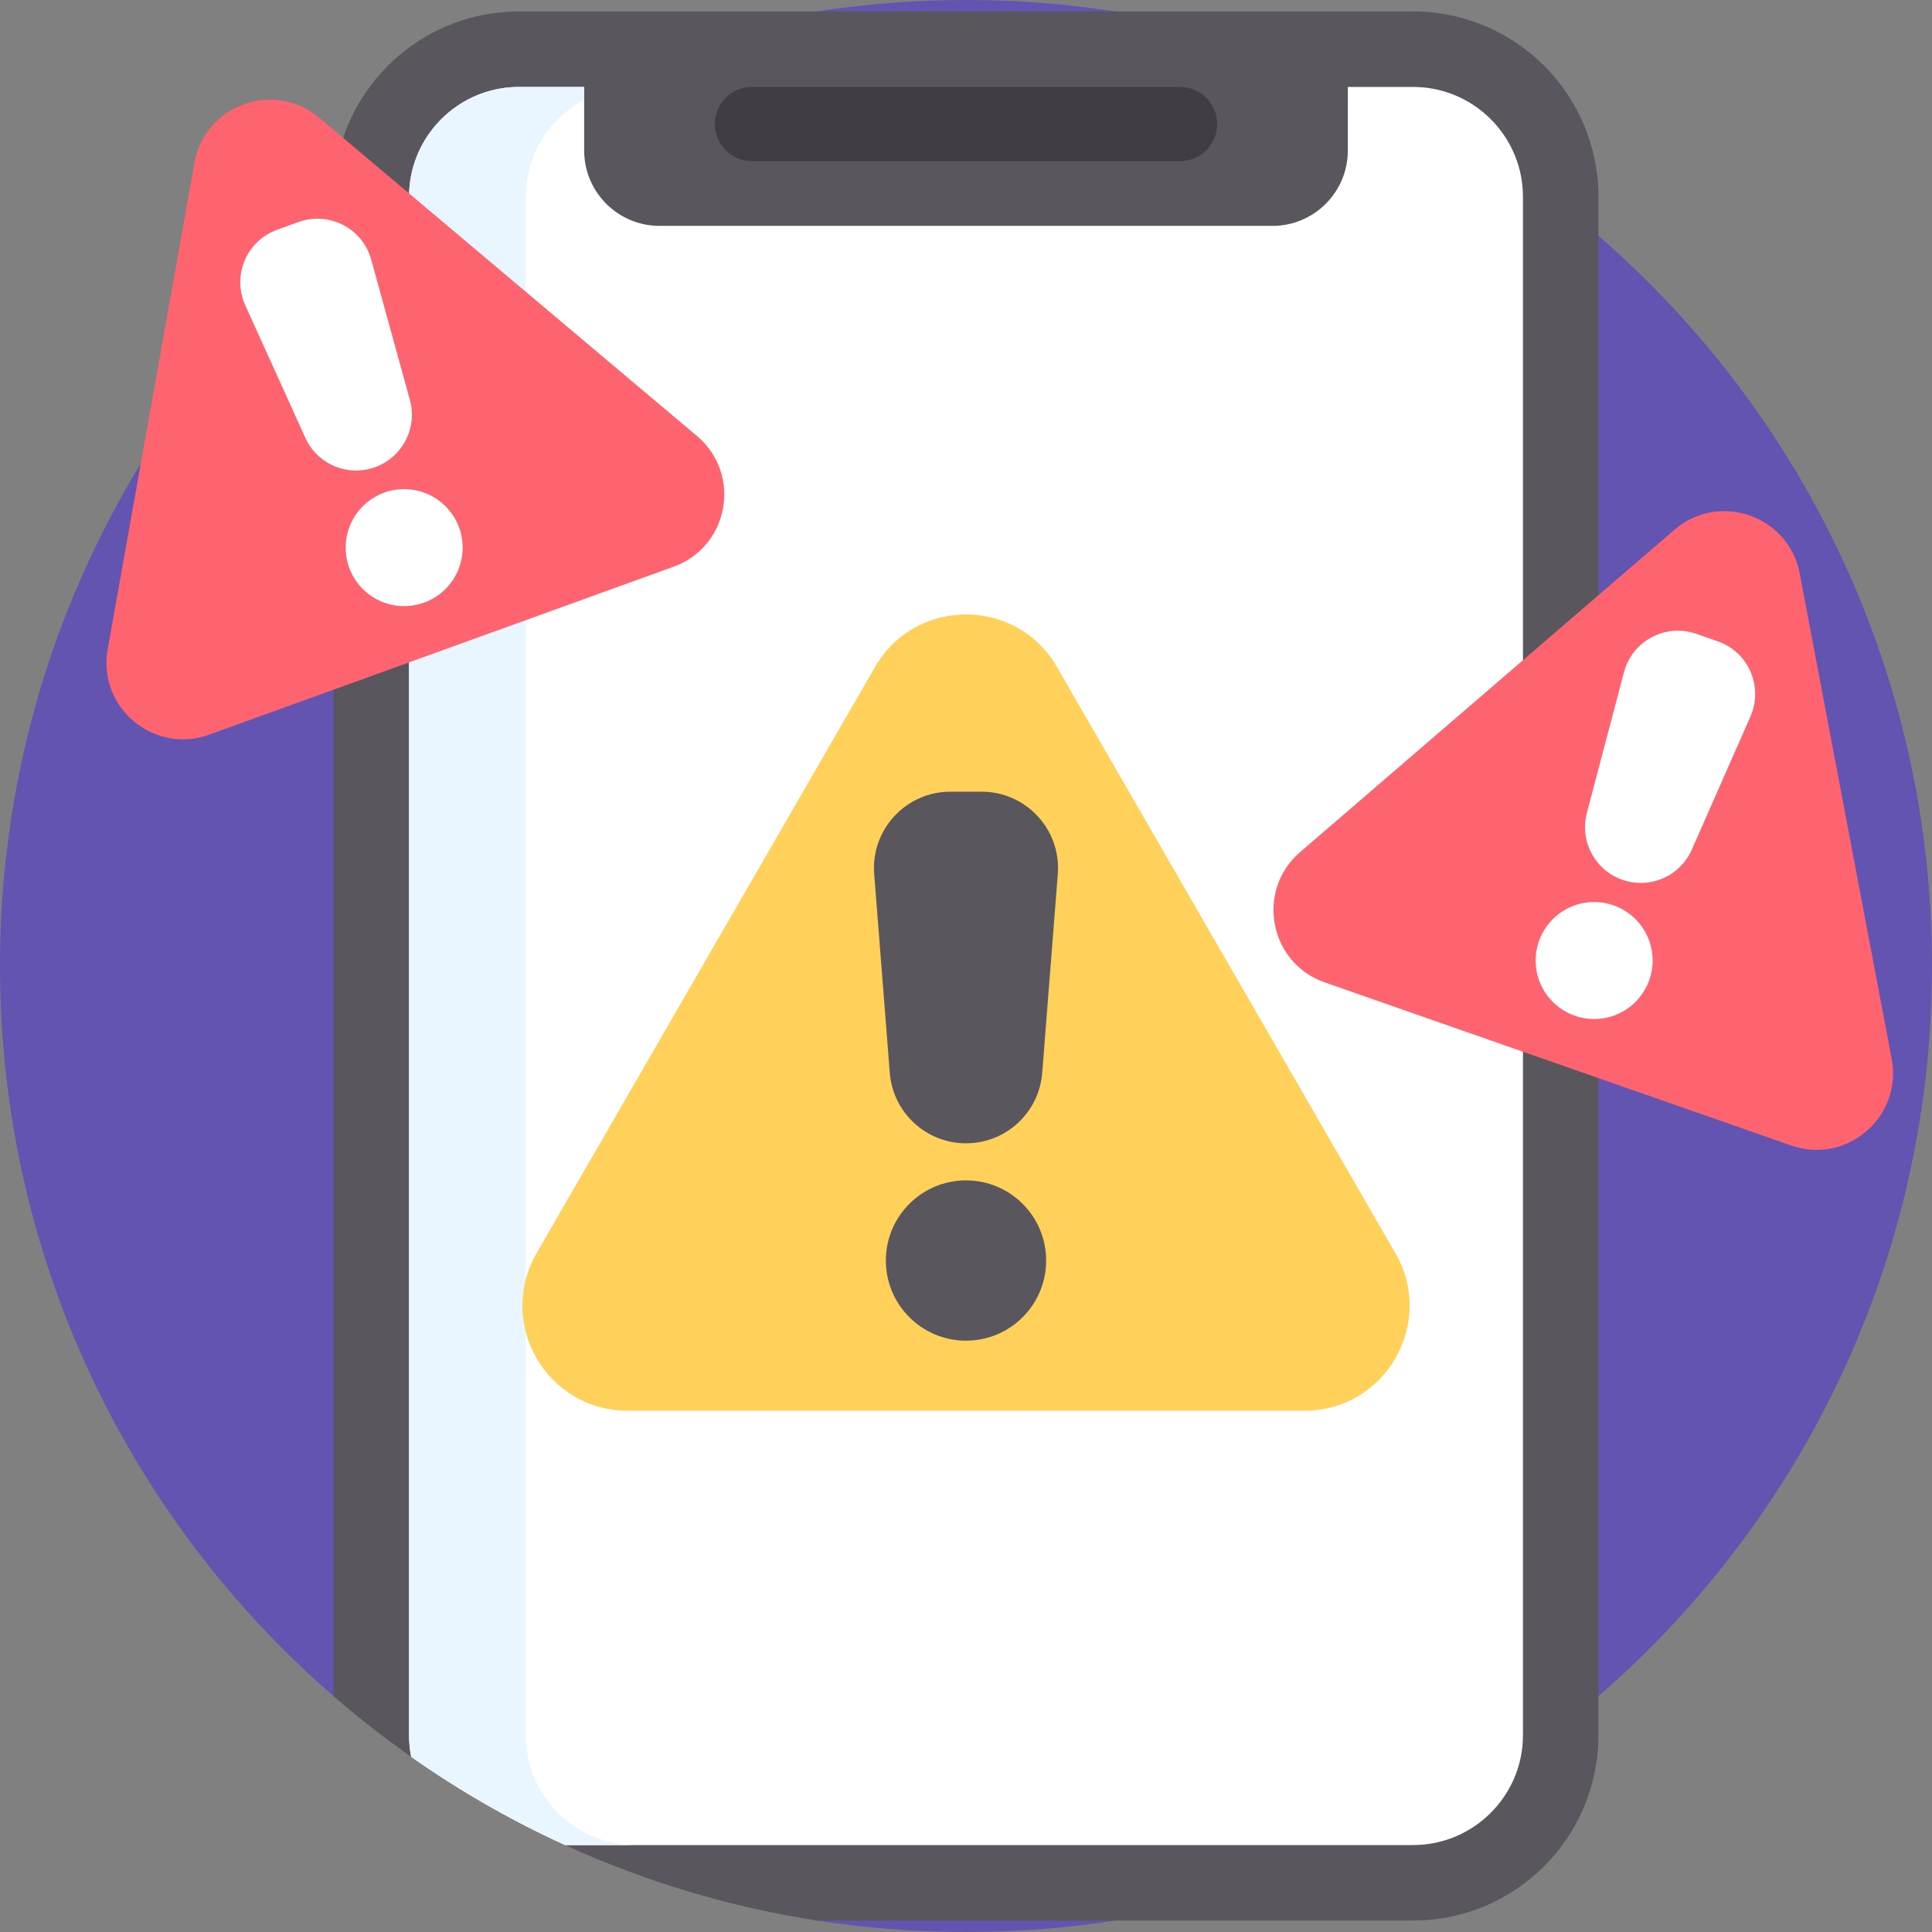 <svg width="58" height="58" viewBox="0 0 58 58" fill="none" xmlns="http://www.w3.org/2000/svg">
<rect x="0" y="0" width="58" height="58" fill="#808080" stroke="none"/>
<path d="M58 29C58 37.754 54.12 45.604 47.986 50.921C47.242 51.567 46.463 52.175 45.656 52.742C44.208 53.76 42.664 54.648 41.038 55.39C38.673 56.472 36.137 57.244 33.48 57.656C32.02 57.882 30.524 58 29 58C27.476 58 25.98 57.882 24.52 57.656C21.864 57.244 23.006 51.462 20.639 50.381C19.014 49.639 17.231 48.687 15.784 47.668C14.976 47.101 10.758 51.566 10.014 50.92C3.88 45.604 0 37.754 0 29C0 20.246 3.88 12.396 10.014 7.08C10.758 6.434 11.537 5.826 12.344 5.259C13.792 4.24 15.337 3.352 16.963 2.61C19.329 1.528 21.864 0.756 24.52 0.344C25.98 0.118 27.476 0 29 0C30.524 0 32.02 0.118 33.48 0.344C36.137 0.756 38.673 1.528 41.038 2.61C42.664 3.352 44.208 4.24 45.656 5.259C46.463 5.825 47.242 6.433 47.986 7.079C54.12 12.396 58 20.246 58 29Z" fill="#6354B1"/>
<path d="M47.986 5.909V52.091C47.986 55.165 45.495 57.656 42.42 57.656H24.52C21.864 57.244 19.329 56.472 16.963 55.39C16.254 55.066 17.474 52.19 16.797 51.812C15.922 51.323 13.161 53.316 12.344 52.742C11.537 52.174 10.758 51.566 10.014 50.92V5.909C10.014 2.835 12.505 0.344 15.579 0.344H42.42C45.495 0.344 47.986 2.835 47.986 5.909Z" fill="#5A565E"/>
<path d="M45.72 5.909V52.091C45.72 52.314 45.698 52.532 45.656 52.742C45.353 54.25 44.017 55.39 42.42 55.39H16.963C15.337 54.648 13.792 53.76 12.344 52.742C12.302 52.532 12.28 52.314 12.28 52.091V5.909C12.28 5.686 12.302 5.468 12.344 5.258C12.647 3.75 13.983 2.61 15.579 2.61H17.537V4.519C17.537 5.766 18.551 6.781 19.799 6.781H38.201C39.449 6.781 40.463 5.766 40.463 4.519V2.61H42.42C44.017 2.61 45.353 3.75 45.656 5.258C45.698 5.468 45.72 5.686 45.72 5.909Z" fill="white"/>
<path d="M19.083 55.39H16.963C15.337 54.648 13.792 53.76 12.344 52.742C12.302 52.532 12.28 52.314 12.28 52.091V5.909C12.28 5.686 12.302 5.468 12.344 5.258C12.647 3.75 13.983 2.61 15.579 2.61H17.537V2.996C16.495 3.55 15.784 4.648 15.784 5.909V52.091C15.784 53.91 17.264 55.39 19.083 55.39Z" fill="#EAF6FF"/>
<path d="M35.427 4.837H22.573C21.958 4.837 21.459 4.338 21.459 3.723C21.459 3.109 21.958 2.61 22.573 2.61H35.428C36.042 2.61 36.541 3.109 36.541 3.723C36.541 4.338 36.042 4.837 35.427 4.837Z" fill="#413D44"/>
<path d="M26.27 20.022L16.109 37.622C14.895 39.724 16.412 42.351 18.839 42.351H39.161C41.588 42.351 43.105 39.724 41.891 37.622L31.73 20.022C30.517 17.921 27.483 17.921 26.27 20.022Z" fill="#FFD15B"/>
<path d="M29 40.248C30.329 40.248 31.406 39.171 31.406 37.842C31.406 36.513 30.329 35.436 29 35.436C27.671 35.436 26.594 36.513 26.594 37.842C26.594 39.171 27.671 40.248 29 40.248Z" fill="#5A565E"/>
<path d="M29.468 23.767H28.532C27.193 23.767 26.139 24.907 26.244 26.241L26.712 32.208C26.806 33.402 27.802 34.323 29 34.323C30.198 34.323 31.194 33.402 31.288 32.208L31.756 26.241C31.861 24.907 30.807 23.767 29.468 23.767Z" fill="#5A565E"/>
<path d="M5.837 4.89L3.233 19.488C2.922 21.232 4.614 22.658 6.279 22.055L20.224 17.012C21.89 16.41 22.278 14.231 20.924 13.09L9.584 3.535C8.23 2.394 6.148 3.147 5.837 4.89Z" fill="#FE646F"/>
<path d="M12.133 18.196C13.103 18.196 13.889 17.41 13.889 16.44C13.889 15.47 13.103 14.684 12.133 14.684C11.163 14.684 10.377 15.47 10.377 16.44C10.377 17.41 11.163 18.196 12.133 18.196Z" fill="white"/>
<path d="M8.961 6.666L8.319 6.898C7.4 7.23 6.96 8.274 7.363 9.164L9.165 13.142C9.526 13.938 10.438 14.323 11.26 14.025C12.082 13.728 12.537 12.849 12.305 12.006L11.145 7.796C10.886 6.854 9.88 6.334 8.961 6.666Z" fill="white"/>
<path d="M50.268 15.904L39.031 25.58C37.689 26.735 38.101 28.91 39.773 29.494L53.771 34.388C55.442 34.973 57.12 33.529 56.79 31.789L54.029 17.219C53.7 15.479 51.61 14.749 50.268 15.904Z" fill="#FE646F"/>
<path d="M47.858 30.592C48.827 30.592 49.613 29.805 49.613 28.836C49.613 27.866 48.827 27.08 47.858 27.08C46.888 27.08 46.102 27.866 46.102 28.836C46.102 29.805 46.888 30.592 47.858 30.592Z" fill="white"/>
<path d="M51.57 19.254L50.924 19.028C50.003 18.706 49.002 19.237 48.753 20.181L47.639 24.404C47.416 25.249 47.88 26.124 48.705 26.412C49.53 26.701 50.438 26.306 50.79 25.506L52.55 21.509C52.943 20.615 52.491 19.576 51.57 19.254Z" fill="white"/>
</svg>
